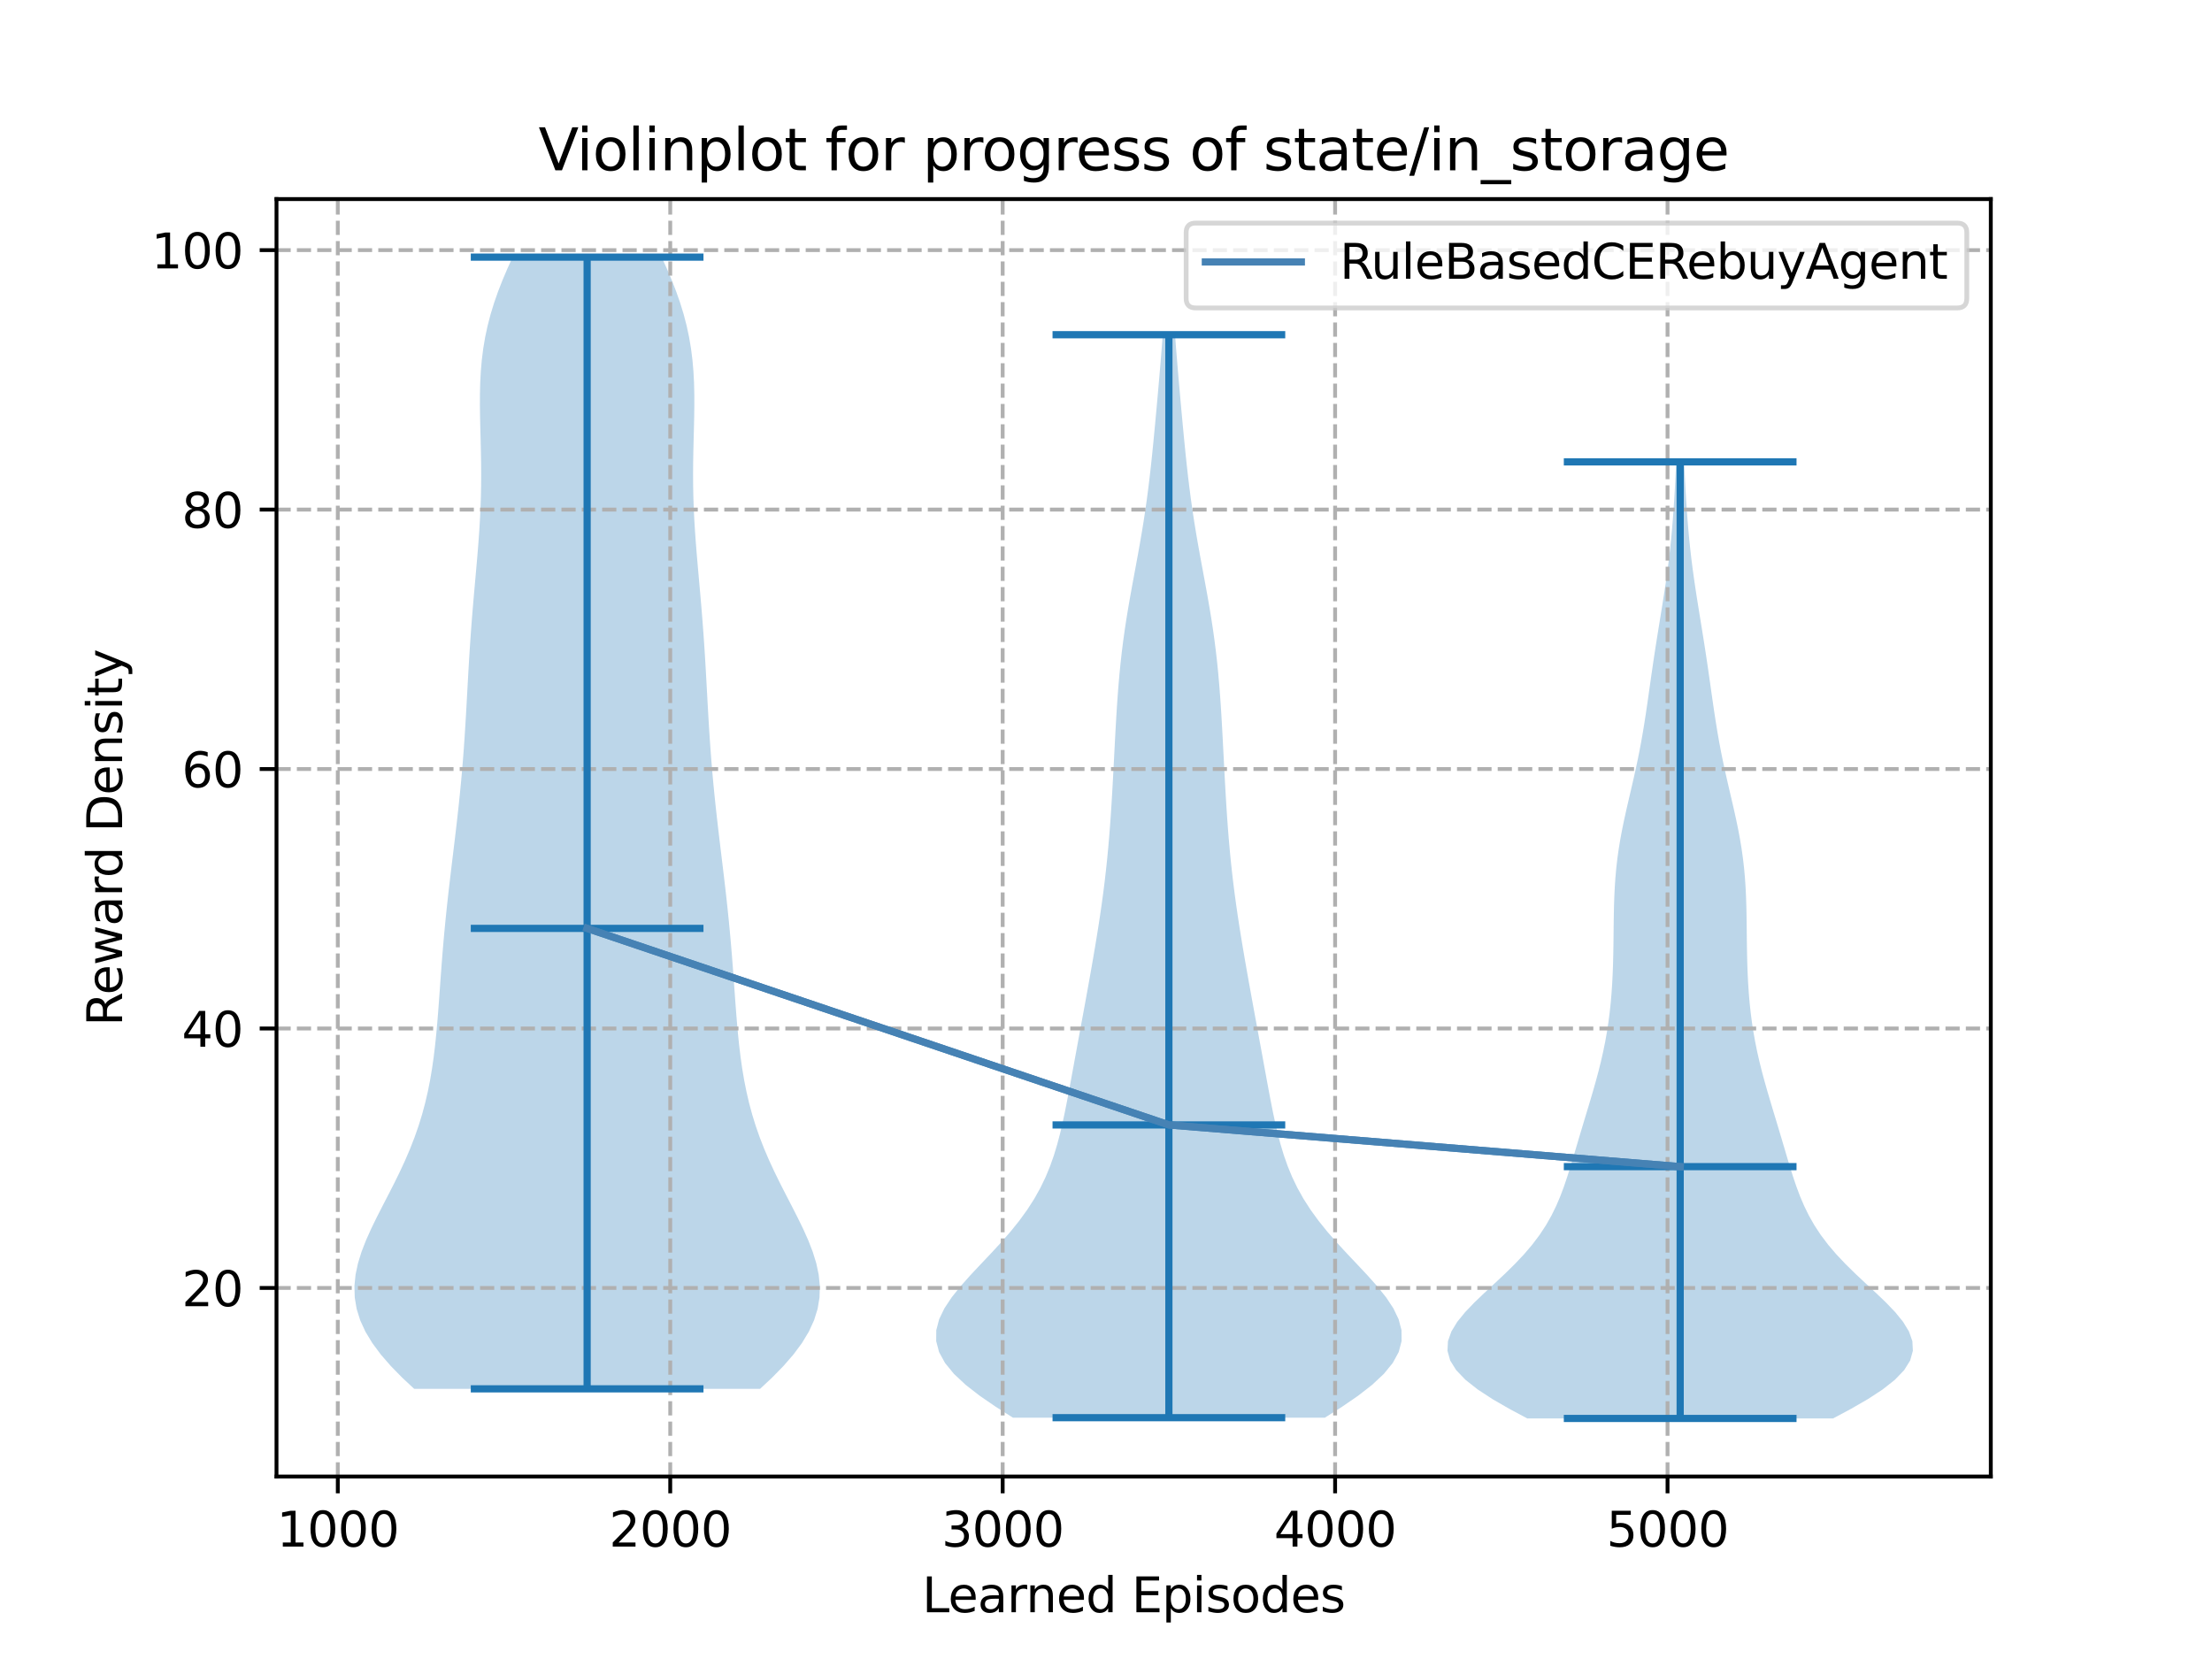<?xml version="1.0" encoding="utf-8" standalone="no"?>
<!DOCTYPE svg PUBLIC "-//W3C//DTD SVG 1.1//EN"
  "http://www.w3.org/Graphics/SVG/1.1/DTD/svg11.dtd">
<svg xmlns:xlink="http://www.w3.org/1999/xlink" width="460.8pt" height="345.6pt" viewBox="0 0 460.8 345.6" xmlns="http://www.w3.org/2000/svg" version="1.1">
 <defs>
  <style type="text/css">*{stroke-linejoin: round; stroke-linecap: butt}</style>
 </defs>
 <g id="figure_1">
  <g id="patch_1">
   <path d="M 0 345.6 
L 460.8 345.6 
L 460.8 0 
L 0 0 
z
" style="fill: #ffffff"/>
  </g>
  <g id="axes_1">
   <g id="patch_2">
    <path d="M 57.6 307.584 
L 414.72 307.584 
L 414.72 41.472 
L 57.6 41.472 
z
" style="fill: #ffffff"/>
   </g>
   <g id="PolyCollection_1">
    <path d="M 158.332 289.326 
L 86.286 289.326 
L 83.742 286.945 
L 81.411 284.564 
L 79.341 282.182 
L 77.571 279.801 
L 76.13 277.42 
L 75.035 275.038 
L 74.293 272.657 
L 73.897 270.275 
L 73.833 267.894 
L 74.072 265.513 
L 74.582 263.131 
L 75.321 260.75 
L 76.247 258.368 
L 77.313 255.987 
L 78.474 253.606 
L 79.69 251.224 
L 80.921 248.843 
L 82.135 246.461 
L 83.303 244.08 
L 84.405 241.699 
L 85.426 239.317 
L 86.355 236.936 
L 87.188 234.554 
L 87.924 232.173 
L 88.566 229.792 
L 89.12 227.41 
L 89.593 225.029 
L 89.995 222.647 
L 90.336 220.266 
L 90.624 217.885 
L 90.872 215.503 
L 91.087 213.122 
L 91.28 210.74 
L 91.458 208.359 
L 91.63 205.978 
L 91.801 203.596 
L 91.978 201.215 
L 92.164 198.833 
L 92.362 196.452 
L 92.576 194.071 
L 92.806 191.689 
L 93.05 189.308 
L 93.309 186.926 
L 93.581 184.545 
L 93.861 182.164 
L 94.148 179.782 
L 94.437 177.401 
L 94.724 175.019 
L 95.007 172.638 
L 95.281 170.257 
L 95.543 167.875 
L 95.791 165.494 
L 96.024 163.112 
L 96.239 160.731 
L 96.437 158.35 
L 96.618 155.968 
L 96.783 153.587 
L 96.936 151.205 
L 97.077 148.824 
L 97.212 146.443 
L 97.342 144.061 
L 97.473 141.68 
L 97.608 139.298 
L 97.75 136.917 
L 97.902 134.536 
L 98.066 132.154 
L 98.242 129.773 
L 98.432 127.391 
L 98.632 125.01 
L 98.841 122.629 
L 99.054 120.247 
L 99.265 117.866 
L 99.47 115.484 
L 99.661 113.103 
L 99.832 110.722 
L 99.978 108.34 
L 100.094 105.959 
L 100.177 103.577 
L 100.225 101.196 
L 100.239 98.815 
L 100.222 96.433 
L 100.181 94.052 
L 100.124 91.67 
L 100.062 89.289 
L 100.007 86.908 
L 99.975 84.526 
L 99.979 82.145 
L 100.036 79.763 
L 100.161 77.382 
L 100.367 75.001 
L 100.666 72.619 
L 101.068 70.238 
L 101.578 67.856 
L 102.198 65.475 
L 102.928 63.094 
L 103.763 60.712 
L 104.693 58.331 
L 105.707 55.949 
L 106.789 53.568 
L 137.829 53.568 
L 137.829 53.568 
L 138.912 55.949 
L 139.926 58.331 
L 140.856 60.712 
L 141.69 63.094 
L 142.42 65.475 
L 143.041 67.856 
L 143.551 70.238 
L 143.952 72.619 
L 144.251 75.001 
L 144.458 77.382 
L 144.582 79.763 
L 144.639 82.145 
L 144.644 84.526 
L 144.611 86.908 
L 144.556 89.289 
L 144.494 91.67 
L 144.437 94.052 
L 144.396 96.433 
L 144.38 98.815 
L 144.394 101.196 
L 144.442 103.577 
L 144.524 105.959 
L 144.64 108.34 
L 144.786 110.722 
L 144.958 113.103 
L 145.149 115.484 
L 145.354 117.866 
L 145.565 120.247 
L 145.778 122.629 
L 145.986 125.01 
L 146.187 127.391 
L 146.376 129.773 
L 146.553 132.154 
L 146.717 134.536 
L 146.869 136.917 
L 147.011 139.298 
L 147.145 141.68 
L 147.276 144.061 
L 147.407 146.443 
L 147.541 148.824 
L 147.683 151.205 
L 147.835 153.587 
L 148.001 155.968 
L 148.182 158.35 
L 148.38 160.731 
L 148.595 163.112 
L 148.827 165.494 
L 149.075 167.875 
L 149.338 170.257 
L 149.612 172.638 
L 149.894 175.019 
L 150.182 177.401 
L 150.471 179.782 
L 150.757 182.164 
L 151.038 184.545 
L 151.309 186.926 
L 151.568 189.308 
L 151.813 191.689 
L 152.042 194.071 
L 152.256 196.452 
L 152.455 198.833 
L 152.641 201.215 
L 152.818 203.596 
L 152.989 205.978 
L 153.16 208.359 
L 153.339 210.74 
L 153.531 213.122 
L 153.747 215.503 
L 153.994 217.885 
L 154.283 220.266 
L 154.623 222.647 
L 155.025 225.029 
L 155.499 227.41 
L 156.053 229.792 
L 156.695 232.173 
L 157.431 234.554 
L 158.264 236.936 
L 159.193 239.317 
L 160.213 241.699 
L 161.315 244.08 
L 162.484 246.461 
L 163.698 248.843 
L 164.929 251.224 
L 166.144 253.606 
L 167.306 255.987 
L 168.372 258.368 
L 169.297 260.75 
L 170.037 263.131 
L 170.546 265.513 
L 170.786 267.894 
L 170.721 270.275 
L 170.326 272.657 
L 169.584 275.038 
L 168.489 277.42 
L 167.047 279.801 
L 165.277 282.182 
L 163.207 284.564 
L 160.877 286.945 
L 158.332 289.326 
z
" clip-path="url(#p51fcc2e8de)" style="fill: #1f77b4; fill-opacity: 0.3"/>
   </g>
   <g id="PolyCollection_2">
    <path d="M 275.995 295.326 
L 211.007 295.326 
L 207.418 293.047 
L 204.097 290.768 
L 201.165 288.49 
L 198.728 286.211 
L 196.864 283.932 
L 195.624 281.653 
L 195.024 279.375 
L 195.046 277.096 
L 195.643 274.817 
L 196.743 272.538 
L 198.254 270.259 
L 200.075 267.981 
L 202.104 265.702 
L 204.242 263.423 
L 206.4 261.144 
L 208.502 258.866 
L 210.492 256.587 
L 212.327 254.308 
L 213.982 252.029 
L 215.447 249.751 
L 216.723 247.472 
L 217.821 245.193 
L 218.76 242.914 
L 219.561 240.636 
L 220.248 238.357 
L 220.846 236.078 
L 221.376 233.799 
L 221.858 231.521 
L 222.309 229.242 
L 222.74 226.963 
L 223.161 224.684 
L 223.579 222.405 
L 223.996 220.127 
L 224.414 217.848 
L 224.834 215.569 
L 225.254 213.29 
L 225.674 211.012 
L 226.092 208.733 
L 226.507 206.454 
L 226.917 204.175 
L 227.322 201.897 
L 227.719 199.618 
L 228.107 197.339 
L 228.484 195.06 
L 228.847 192.782 
L 229.194 190.503 
L 229.523 188.224 
L 229.832 185.945 
L 230.119 183.667 
L 230.383 181.388 
L 230.625 179.109 
L 230.845 176.83 
L 231.043 174.551 
L 231.223 172.273 
L 231.387 169.994 
L 231.536 167.715 
L 231.674 165.436 
L 231.803 163.158 
L 231.926 160.879 
L 232.045 158.6 
L 232.162 156.321 
L 232.281 154.043 
L 232.404 151.764 
L 232.535 149.485 
L 232.677 147.206 
L 232.834 144.928 
L 233.011 142.649 
L 233.211 140.37 
L 233.438 138.091 
L 233.694 135.813 
L 233.98 133.534 
L 234.298 131.255 
L 234.645 128.976 
L 235.019 126.697 
L 235.414 124.419 
L 235.826 122.14 
L 236.247 119.861 
L 236.671 117.582 
L 237.089 115.304 
L 237.496 113.025 
L 237.887 110.746 
L 238.256 108.467 
L 238.602 106.189 
L 238.924 103.91 
L 239.222 101.631 
L 239.499 99.352 
L 239.757 97.074 
L 239.999 94.795 
L 240.229 92.516 
L 240.45 90.237 
L 240.665 87.959 
L 240.875 85.68 
L 241.081 83.401 
L 241.284 81.122 
L 241.483 78.843 
L 241.677 76.565 
L 241.866 74.286 
L 242.047 72.007 
L 242.22 69.728 
L 244.782 69.728 
L 244.782 69.728 
L 244.954 72.007 
L 245.136 74.286 
L 245.324 76.565 
L 245.519 78.843 
L 245.718 81.122 
L 245.92 83.401 
L 246.126 85.68 
L 246.336 87.959 
L 246.551 90.237 
L 246.772 92.516 
L 247.003 94.795 
L 247.245 97.074 
L 247.503 99.352 
L 247.779 101.631 
L 248.077 103.91 
L 248.399 106.189 
L 248.745 108.467 
L 249.115 110.746 
L 249.505 113.025 
L 249.912 115.304 
L 250.331 117.582 
L 250.754 119.861 
L 251.176 122.14 
L 251.587 124.419 
L 251.983 126.697 
L 252.356 128.976 
L 252.704 131.255 
L 253.021 133.534 
L 253.308 135.813 
L 253.564 138.091 
L 253.79 140.37 
L 253.99 142.649 
L 254.167 144.928 
L 254.324 147.206 
L 254.467 149.485 
L 254.597 151.764 
L 254.72 154.043 
L 254.839 156.321 
L 254.957 158.6 
L 255.076 160.879 
L 255.198 163.158 
L 255.328 165.436 
L 255.466 167.715 
L 255.615 169.994 
L 255.778 172.273 
L 255.958 174.551 
L 256.157 176.83 
L 256.376 179.109 
L 256.618 181.388 
L 256.882 183.667 
L 257.169 185.945 
L 257.478 188.224 
L 257.807 190.503 
L 258.154 192.782 
L 258.518 195.06 
L 258.894 197.339 
L 259.282 199.618 
L 259.68 201.897 
L 260.084 204.175 
L 260.495 206.454 
L 260.91 208.733 
L 261.328 211.012 
L 261.747 213.29 
L 262.167 215.569 
L 262.587 217.848 
L 263.005 220.127 
L 263.422 222.405 
L 263.84 224.684 
L 264.261 226.963 
L 264.693 229.242 
L 265.143 231.521 
L 265.626 233.799 
L 266.156 236.078 
L 266.753 238.357 
L 267.441 240.636 
L 268.242 242.914 
L 269.18 245.193 
L 270.279 247.472 
L 271.555 249.751 
L 273.019 252.029 
L 274.675 254.308 
L 276.51 256.587 
L 278.499 258.866 
L 280.602 261.144 
L 282.759 263.423 
L 284.897 265.702 
L 286.926 267.981 
L 288.748 270.259 
L 290.259 272.538 
L 291.358 274.817 
L 291.955 277.096 
L 291.977 279.375 
L 291.377 281.653 
L 290.137 283.932 
L 288.274 286.211 
L 285.836 288.49 
L 282.905 290.768 
L 279.584 293.047 
L 275.995 295.326 
z
" clip-path="url(#p51fcc2e8de)" style="fill: #1f77b4; fill-opacity: 0.3"/>
   </g>
   <g id="PolyCollection_3">
    <path d="M 381.857 295.488 
L 318.164 295.488 
L 314.401 293.475 
L 310.91 291.462 
L 307.83 289.449 
L 305.279 287.436 
L 303.35 285.424 
L 302.097 283.411 
L 301.534 281.398 
L 301.638 279.385 
L 302.348 277.372 
L 303.576 275.359 
L 305.213 273.346 
L 307.141 271.333 
L 309.245 269.32 
L 311.416 267.308 
L 313.562 265.295 
L 315.608 263.282 
L 317.504 261.269 
L 319.217 259.256 
L 320.734 257.243 
L 322.057 255.23 
L 323.201 253.217 
L 324.187 251.204 
L 325.043 249.192 
L 325.798 247.179 
L 326.48 245.166 
L 327.114 243.153 
L 327.721 241.14 
L 328.318 239.127 
L 328.914 237.114 
L 329.515 235.101 
L 330.121 233.088 
L 330.73 231.076 
L 331.333 229.063 
L 331.924 227.05 
L 332.493 225.037 
L 333.031 223.024 
L 333.531 221.011 
L 333.987 218.998 
L 334.395 216.985 
L 334.754 214.972 
L 335.062 212.96 
L 335.323 210.947 
L 335.538 208.934 
L 335.711 206.921 
L 335.847 204.908 
L 335.949 202.895 
L 336.023 200.882 
L 336.074 198.869 
L 336.109 196.856 
L 336.133 194.844 
L 336.155 192.831 
L 336.183 190.818 
L 336.225 188.805 
L 336.291 186.792 
L 336.389 184.779 
L 336.526 182.766 
L 336.71 180.753 
L 336.943 178.74 
L 337.228 176.728 
L 337.562 174.715 
L 337.942 172.702 
L 338.359 170.689 
L 338.805 168.676 
L 339.269 166.663 
L 339.739 164.65 
L 340.206 162.637 
L 340.659 160.624 
L 341.092 158.612 
L 341.5 156.599 
L 341.881 154.586 
L 342.235 152.573 
L 342.565 150.56 
L 342.876 148.547 
L 343.173 146.534 
L 343.46 144.521 
L 343.745 142.509 
L 344.032 140.496 
L 344.325 138.483 
L 344.626 136.47 
L 344.936 134.457 
L 345.255 132.444 
L 345.579 130.431 
L 345.906 128.418 
L 346.232 126.405 
L 346.552 124.393 
L 346.862 122.38 
L 347.156 120.367 
L 347.431 118.354 
L 347.685 116.341 
L 347.917 114.328 
L 348.125 112.315 
L 348.311 110.302 
L 348.477 108.289 
L 348.624 106.277 
L 348.756 104.264 
L 348.875 102.251 
L 348.985 100.238 
L 349.087 98.225 
L 349.183 96.212 
L 350.839 96.212 
L 350.839 96.212 
L 350.935 98.225 
L 351.037 100.238 
L 351.146 102.251 
L 351.266 104.264 
L 351.397 106.277 
L 351.545 108.289 
L 351.71 110.302 
L 351.896 112.315 
L 352.105 114.328 
L 352.336 116.341 
L 352.59 118.354 
L 352.866 120.367 
L 353.16 122.38 
L 353.469 124.393 
L 353.789 126.405 
L 354.115 128.418 
L 354.442 130.431 
L 354.767 132.444 
L 355.085 134.457 
L 355.395 136.47 
L 355.696 138.483 
L 355.989 140.496 
L 356.276 142.509 
L 356.561 144.521 
L 356.849 146.534 
L 357.145 148.547 
L 357.456 150.56 
L 357.786 152.573 
L 358.14 154.586 
L 358.521 156.599 
L 358.929 158.612 
L 359.362 160.624 
L 359.816 162.637 
L 360.282 164.65 
L 360.753 166.663 
L 361.217 168.676 
L 361.662 170.689 
L 362.08 172.702 
L 362.459 174.715 
L 362.793 176.728 
L 363.078 178.74 
L 363.312 180.753 
L 363.495 182.766 
L 363.633 184.779 
L 363.731 186.792 
L 363.796 188.805 
L 363.838 190.818 
L 363.866 192.831 
L 363.888 194.844 
L 363.912 196.856 
L 363.947 198.869 
L 363.998 200.882 
L 364.072 202.895 
L 364.175 204.908 
L 364.31 206.921 
L 364.483 208.934 
L 364.699 210.947 
L 364.959 212.96 
L 365.268 214.972 
L 365.626 216.985 
L 366.034 218.998 
L 366.49 221.011 
L 366.99 223.024 
L 367.528 225.037 
L 368.097 227.05 
L 368.688 229.063 
L 369.292 231.076 
L 369.9 233.088 
L 370.507 235.101 
L 371.108 237.114 
L 371.704 239.127 
L 372.3 241.14 
L 372.907 243.153 
L 373.541 245.166 
L 374.223 247.179 
L 374.978 249.192 
L 375.835 251.204 
L 376.821 253.217 
L 377.964 255.23 
L 379.287 257.243 
L 380.804 259.256 
L 382.517 261.269 
L 384.413 263.282 
L 386.46 265.295 
L 388.605 267.308 
L 390.776 269.32 
L 392.88 271.333 
L 394.809 273.346 
L 396.446 275.359 
L 397.673 277.372 
L 398.383 279.385 
L 398.487 281.398 
L 397.925 283.411 
L 396.671 285.424 
L 394.742 287.436 
L 392.191 289.449 
L 389.111 291.462 
L 385.62 293.475 
L 381.857 295.488 
z
" clip-path="url(#p51fcc2e8de)" style="fill: #1f77b4; fill-opacity: 0.3"/>
   </g>
   <g id="matplotlib.axis_1">
    <g id="xtick_1">
     <g id="line2d_1">
      <path d="M 70.37 307.584 
L 70.37 41.472 
" clip-path="url(#p51fcc2e8de)" style="fill: none; stroke-dasharray: 2.96,1.28; stroke-dashoffset: 0; stroke: #b0b0b0; stroke-width: 0.8"/>
     </g>
     <g id="line2d_2">
      <defs>
       <path id="m0a0a67518f" d="M 0 0 
L 0 3.5 
" style="stroke: #000000; stroke-width: 0.8"/>
      </defs>
      <g>
       <use xlink:href="#m0a0a67518f" x="70.37" y="307.584" style="stroke: #000000; stroke-width: 0.8"/>
      </g>
     </g>
     <g id="text_1">
      <!-- 1000 -->
      <g transform="translate(57.645 322.182)scale(0.1 -0.1)">
       <defs>
        <path id="DejaVuSans-31" d="M 794 531 
L 1825 531 
L 1825 4091 
L 703 3866 
L 703 4441 
L 1819 4666 
L 2450 4666 
L 2450 531 
L 3481 531 
L 3481 0 
L 794 0 
L 794 531 
z
" transform="scale(0.016)"/>
        <path id="DejaVuSans-30" d="M 2034 4250 
Q 1547 4250 1301 3770 
Q 1056 3291 1056 2328 
Q 1056 1369 1301 889 
Q 1547 409 2034 409 
Q 2525 409 2770 889 
Q 3016 1369 3016 2328 
Q 3016 3291 2770 3770 
Q 2525 4250 2034 4250 
z
M 2034 4750 
Q 2819 4750 3233 4129 
Q 3647 3509 3647 2328 
Q 3647 1150 3233 529 
Q 2819 -91 2034 -91 
Q 1250 -91 836 529 
Q 422 1150 422 2328 
Q 422 3509 836 4129 
Q 1250 4750 2034 4750 
z
" transform="scale(0.016)"/>
       </defs>
       <use xlink:href="#DejaVuSans-31"/>
       <use xlink:href="#DejaVuSans-30" x="63.623"/>
       <use xlink:href="#DejaVuSans-30" x="127.246"/>
       <use xlink:href="#DejaVuSans-30" x="190.869"/>
      </g>
     </g>
    </g>
    <g id="xtick_2">
     <g id="line2d_3">
      <path d="M 139.622 307.584 
L 139.622 41.472 
" clip-path="url(#p51fcc2e8de)" style="fill: none; stroke-dasharray: 2.96,1.28; stroke-dashoffset: 0; stroke: #b0b0b0; stroke-width: 0.8"/>
     </g>
     <g id="line2d_4">
      <g>
       <use xlink:href="#m0a0a67518f" x="139.622" y="307.584" style="stroke: #000000; stroke-width: 0.8"/>
      </g>
     </g>
     <g id="text_2">
      <!-- 2000 -->
      <g transform="translate(126.897 322.182)scale(0.1 -0.1)">
       <defs>
        <path id="DejaVuSans-32" d="M 1228 531 
L 3431 531 
L 3431 0 
L 469 0 
L 469 531 
Q 828 903 1448 1529 
Q 2069 2156 2228 2338 
Q 2531 2678 2651 2914 
Q 2772 3150 2772 3378 
Q 2772 3750 2511 3984 
Q 2250 4219 1831 4219 
Q 1534 4219 1204 4116 
Q 875 4013 500 3803 
L 500 4441 
Q 881 4594 1212 4672 
Q 1544 4750 1819 4750 
Q 2544 4750 2975 4387 
Q 3406 4025 3406 3419 
Q 3406 3131 3298 2873 
Q 3191 2616 2906 2266 
Q 2828 2175 2409 1742 
Q 1991 1309 1228 531 
z
" transform="scale(0.016)"/>
       </defs>
       <use xlink:href="#DejaVuSans-32"/>
       <use xlink:href="#DejaVuSans-30" x="63.623"/>
       <use xlink:href="#DejaVuSans-30" x="127.246"/>
       <use xlink:href="#DejaVuSans-30" x="190.869"/>
      </g>
     </g>
    </g>
    <g id="xtick_3">
     <g id="line2d_5">
      <path d="M 208.875 307.584 
L 208.875 41.472 
" clip-path="url(#p51fcc2e8de)" style="fill: none; stroke-dasharray: 2.96,1.28; stroke-dashoffset: 0; stroke: #b0b0b0; stroke-width: 0.8"/>
     </g>
     <g id="line2d_6">
      <g>
       <use xlink:href="#m0a0a67518f" x="208.875" y="307.584" style="stroke: #000000; stroke-width: 0.8"/>
      </g>
     </g>
     <g id="text_3">
      <!-- 3000 -->
      <g transform="translate(196.15 322.182)scale(0.1 -0.1)">
       <defs>
        <path id="DejaVuSans-33" d="M 2597 2516 
Q 3050 2419 3304 2112 
Q 3559 1806 3559 1356 
Q 3559 666 3084 287 
Q 2609 -91 1734 -91 
Q 1441 -91 1130 -33 
Q 819 25 488 141 
L 488 750 
Q 750 597 1062 519 
Q 1375 441 1716 441 
Q 2309 441 2620 675 
Q 2931 909 2931 1356 
Q 2931 1769 2642 2001 
Q 2353 2234 1838 2234 
L 1294 2234 
L 1294 2753 
L 1863 2753 
Q 2328 2753 2575 2939 
Q 2822 3125 2822 3475 
Q 2822 3834 2567 4026 
Q 2313 4219 1838 4219 
Q 1578 4219 1281 4162 
Q 984 4106 628 3988 
L 628 4550 
Q 988 4650 1302 4700 
Q 1616 4750 1894 4750 
Q 2613 4750 3031 4423 
Q 3450 4097 3450 3541 
Q 3450 3153 3228 2886 
Q 3006 2619 2597 2516 
z
" transform="scale(0.016)"/>
       </defs>
       <use xlink:href="#DejaVuSans-33"/>
       <use xlink:href="#DejaVuSans-30" x="63.623"/>
       <use xlink:href="#DejaVuSans-30" x="127.246"/>
       <use xlink:href="#DejaVuSans-30" x="190.869"/>
      </g>
     </g>
    </g>
    <g id="xtick_4">
     <g id="line2d_7">
      <path d="M 278.127 307.584 
L 278.127 41.472 
" clip-path="url(#p51fcc2e8de)" style="fill: none; stroke-dasharray: 2.96,1.28; stroke-dashoffset: 0; stroke: #b0b0b0; stroke-width: 0.8"/>
     </g>
     <g id="line2d_8">
      <g>
       <use xlink:href="#m0a0a67518f" x="278.127" y="307.584" style="stroke: #000000; stroke-width: 0.8"/>
      </g>
     </g>
     <g id="text_4">
      <!-- 4000 -->
      <g transform="translate(265.402 322.182)scale(0.1 -0.1)">
       <defs>
        <path id="DejaVuSans-34" d="M 2419 4116 
L 825 1625 
L 2419 1625 
L 2419 4116 
z
M 2253 4666 
L 3047 4666 
L 3047 1625 
L 3713 1625 
L 3713 1100 
L 3047 1100 
L 3047 0 
L 2419 0 
L 2419 1100 
L 313 1100 
L 313 1709 
L 2253 4666 
z
" transform="scale(0.016)"/>
       </defs>
       <use xlink:href="#DejaVuSans-34"/>
       <use xlink:href="#DejaVuSans-30" x="63.623"/>
       <use xlink:href="#DejaVuSans-30" x="127.246"/>
       <use xlink:href="#DejaVuSans-30" x="190.869"/>
      </g>
     </g>
    </g>
    <g id="xtick_5">
     <g id="line2d_9">
      <path d="M 347.379 307.584 
L 347.379 41.472 
" clip-path="url(#p51fcc2e8de)" style="fill: none; stroke-dasharray: 2.96,1.28; stroke-dashoffset: 0; stroke: #b0b0b0; stroke-width: 0.8"/>
     </g>
     <g id="line2d_10">
      <g>
       <use xlink:href="#m0a0a67518f" x="347.379" y="307.584" style="stroke: #000000; stroke-width: 0.8"/>
      </g>
     </g>
     <g id="text_5">
      <!-- 5000 -->
      <g transform="translate(334.654 322.182)scale(0.1 -0.1)">
       <defs>
        <path id="DejaVuSans-35" d="M 691 4666 
L 3169 4666 
L 3169 4134 
L 1269 4134 
L 1269 2991 
Q 1406 3038 1543 3061 
Q 1681 3084 1819 3084 
Q 2600 3084 3056 2656 
Q 3513 2228 3513 1497 
Q 3513 744 3044 326 
Q 2575 -91 1722 -91 
Q 1428 -91 1123 -41 
Q 819 9 494 109 
L 494 744 
Q 775 591 1075 516 
Q 1375 441 1709 441 
Q 2250 441 2565 725 
Q 2881 1009 2881 1497 
Q 2881 1984 2565 2268 
Q 2250 2553 1709 2553 
Q 1456 2553 1204 2497 
Q 953 2441 691 2322 
L 691 4666 
z
" transform="scale(0.016)"/>
       </defs>
       <use xlink:href="#DejaVuSans-35"/>
       <use xlink:href="#DejaVuSans-30" x="63.623"/>
       <use xlink:href="#DejaVuSans-30" x="127.246"/>
       <use xlink:href="#DejaVuSans-30" x="190.869"/>
      </g>
     </g>
    </g>
    <g id="text_6">
     <!-- Learned Episodes -->
     <g transform="translate(192.102 335.861)scale(0.1 -0.1)">
      <defs>
       <path id="DejaVuSans-4c" d="M 628 4666 
L 1259 4666 
L 1259 531 
L 3531 531 
L 3531 0 
L 628 0 
L 628 4666 
z
" transform="scale(0.016)"/>
       <path id="DejaVuSans-65" d="M 3597 1894 
L 3597 1613 
L 953 1613 
Q 991 1019 1311 708 
Q 1631 397 2203 397 
Q 2534 397 2845 478 
Q 3156 559 3463 722 
L 3463 178 
Q 3153 47 2828 -22 
Q 2503 -91 2169 -91 
Q 1331 -91 842 396 
Q 353 884 353 1716 
Q 353 2575 817 3079 
Q 1281 3584 2069 3584 
Q 2775 3584 3186 3129 
Q 3597 2675 3597 1894 
z
M 3022 2063 
Q 3016 2534 2758 2815 
Q 2500 3097 2075 3097 
Q 1594 3097 1305 2825 
Q 1016 2553 972 2059 
L 3022 2063 
z
" transform="scale(0.016)"/>
       <path id="DejaVuSans-61" d="M 2194 1759 
Q 1497 1759 1228 1600 
Q 959 1441 959 1056 
Q 959 750 1161 570 
Q 1363 391 1709 391 
Q 2188 391 2477 730 
Q 2766 1069 2766 1631 
L 2766 1759 
L 2194 1759 
z
M 3341 1997 
L 3341 0 
L 2766 0 
L 2766 531 
Q 2569 213 2275 61 
Q 1981 -91 1556 -91 
Q 1019 -91 701 211 
Q 384 513 384 1019 
Q 384 1609 779 1909 
Q 1175 2209 1959 2209 
L 2766 2209 
L 2766 2266 
Q 2766 2663 2505 2880 
Q 2244 3097 1772 3097 
Q 1472 3097 1187 3025 
Q 903 2953 641 2809 
L 641 3341 
Q 956 3463 1253 3523 
Q 1550 3584 1831 3584 
Q 2591 3584 2966 3190 
Q 3341 2797 3341 1997 
z
" transform="scale(0.016)"/>
       <path id="DejaVuSans-72" d="M 2631 2963 
Q 2534 3019 2420 3045 
Q 2306 3072 2169 3072 
Q 1681 3072 1420 2755 
Q 1159 2438 1159 1844 
L 1159 0 
L 581 0 
L 581 3500 
L 1159 3500 
L 1159 2956 
Q 1341 3275 1631 3429 
Q 1922 3584 2338 3584 
Q 2397 3584 2469 3576 
Q 2541 3569 2628 3553 
L 2631 2963 
z
" transform="scale(0.016)"/>
       <path id="DejaVuSans-6e" d="M 3513 2113 
L 3513 0 
L 2938 0 
L 2938 2094 
Q 2938 2591 2744 2837 
Q 2550 3084 2163 3084 
Q 1697 3084 1428 2787 
Q 1159 2491 1159 1978 
L 1159 0 
L 581 0 
L 581 3500 
L 1159 3500 
L 1159 2956 
Q 1366 3272 1645 3428 
Q 1925 3584 2291 3584 
Q 2894 3584 3203 3211 
Q 3513 2838 3513 2113 
z
" transform="scale(0.016)"/>
       <path id="DejaVuSans-64" d="M 2906 2969 
L 2906 4863 
L 3481 4863 
L 3481 0 
L 2906 0 
L 2906 525 
Q 2725 213 2448 61 
Q 2172 -91 1784 -91 
Q 1150 -91 751 415 
Q 353 922 353 1747 
Q 353 2572 751 3078 
Q 1150 3584 1784 3584 
Q 2172 3584 2448 3432 
Q 2725 3281 2906 2969 
z
M 947 1747 
Q 947 1113 1208 752 
Q 1469 391 1925 391 
Q 2381 391 2643 752 
Q 2906 1113 2906 1747 
Q 2906 2381 2643 2742 
Q 2381 3103 1925 3103 
Q 1469 3103 1208 2742 
Q 947 2381 947 1747 
z
" transform="scale(0.016)"/>
       <path id="DejaVuSans-20" transform="scale(0.016)"/>
       <path id="DejaVuSans-45" d="M 628 4666 
L 3578 4666 
L 3578 4134 
L 1259 4134 
L 1259 2753 
L 3481 2753 
L 3481 2222 
L 1259 2222 
L 1259 531 
L 3634 531 
L 3634 0 
L 628 0 
L 628 4666 
z
" transform="scale(0.016)"/>
       <path id="DejaVuSans-70" d="M 1159 525 
L 1159 -1331 
L 581 -1331 
L 581 3500 
L 1159 3500 
L 1159 2969 
Q 1341 3281 1617 3432 
Q 1894 3584 2278 3584 
Q 2916 3584 3314 3078 
Q 3713 2572 3713 1747 
Q 3713 922 3314 415 
Q 2916 -91 2278 -91 
Q 1894 -91 1617 61 
Q 1341 213 1159 525 
z
M 3116 1747 
Q 3116 2381 2855 2742 
Q 2594 3103 2138 3103 
Q 1681 3103 1420 2742 
Q 1159 2381 1159 1747 
Q 1159 1113 1420 752 
Q 1681 391 2138 391 
Q 2594 391 2855 752 
Q 3116 1113 3116 1747 
z
" transform="scale(0.016)"/>
       <path id="DejaVuSans-69" d="M 603 3500 
L 1178 3500 
L 1178 0 
L 603 0 
L 603 3500 
z
M 603 4863 
L 1178 4863 
L 1178 4134 
L 603 4134 
L 603 4863 
z
" transform="scale(0.016)"/>
       <path id="DejaVuSans-73" d="M 2834 3397 
L 2834 2853 
Q 2591 2978 2328 3040 
Q 2066 3103 1784 3103 
Q 1356 3103 1142 2972 
Q 928 2841 928 2578 
Q 928 2378 1081 2264 
Q 1234 2150 1697 2047 
L 1894 2003 
Q 2506 1872 2764 1633 
Q 3022 1394 3022 966 
Q 3022 478 2636 193 
Q 2250 -91 1575 -91 
Q 1294 -91 989 -36 
Q 684 19 347 128 
L 347 722 
Q 666 556 975 473 
Q 1284 391 1588 391 
Q 1994 391 2212 530 
Q 2431 669 2431 922 
Q 2431 1156 2273 1281 
Q 2116 1406 1581 1522 
L 1381 1569 
Q 847 1681 609 1914 
Q 372 2147 372 2553 
Q 372 3047 722 3315 
Q 1072 3584 1716 3584 
Q 2034 3584 2315 3537 
Q 2597 3491 2834 3397 
z
" transform="scale(0.016)"/>
       <path id="DejaVuSans-6f" d="M 1959 3097 
Q 1497 3097 1228 2736 
Q 959 2375 959 1747 
Q 959 1119 1226 758 
Q 1494 397 1959 397 
Q 2419 397 2687 759 
Q 2956 1122 2956 1747 
Q 2956 2369 2687 2733 
Q 2419 3097 1959 3097 
z
M 1959 3584 
Q 2709 3584 3137 3096 
Q 3566 2609 3566 1747 
Q 3566 888 3137 398 
Q 2709 -91 1959 -91 
Q 1206 -91 779 398 
Q 353 888 353 1747 
Q 353 2609 779 3096 
Q 1206 3584 1959 3584 
z
" transform="scale(0.016)"/>
      </defs>
      <use xlink:href="#DejaVuSans-4c"/>
      <use xlink:href="#DejaVuSans-65" x="53.963"/>
      <use xlink:href="#DejaVuSans-61" x="115.486"/>
      <use xlink:href="#DejaVuSans-72" x="176.766"/>
      <use xlink:href="#DejaVuSans-6e" x="216.129"/>
      <use xlink:href="#DejaVuSans-65" x="279.508"/>
      <use xlink:href="#DejaVuSans-64" x="341.031"/>
      <use xlink:href="#DejaVuSans-20" x="404.508"/>
      <use xlink:href="#DejaVuSans-45" x="436.295"/>
      <use xlink:href="#DejaVuSans-70" x="499.479"/>
      <use xlink:href="#DejaVuSans-69" x="562.955"/>
      <use xlink:href="#DejaVuSans-73" x="590.738"/>
      <use xlink:href="#DejaVuSans-6f" x="642.838"/>
      <use xlink:href="#DejaVuSans-64" x="704.02"/>
      <use xlink:href="#DejaVuSans-65" x="767.496"/>
      <use xlink:href="#DejaVuSans-73" x="829.02"/>
     </g>
    </g>
   </g>
   <g id="matplotlib.axis_2">
    <g id="ytick_1">
     <g id="line2d_11">
      <path d="M 57.6 268.302 
L 414.72 268.302 
" clip-path="url(#p51fcc2e8de)" style="fill: none; stroke-dasharray: 2.96,1.28; stroke-dashoffset: 0; stroke: #b0b0b0; stroke-width: 0.8"/>
     </g>
     <g id="line2d_12">
      <defs>
       <path id="mca02b0b92b" d="M 0 0 
L -3.5 0 
" style="stroke: #000000; stroke-width: 0.8"/>
      </defs>
      <g>
       <use xlink:href="#mca02b0b92b" x="57.6" y="268.302" style="stroke: #000000; stroke-width: 0.8"/>
      </g>
     </g>
     <g id="text_7">
      <!-- 20 -->
      <g transform="translate(37.875 272.101)scale(0.1 -0.1)">
       <use xlink:href="#DejaVuSans-32"/>
       <use xlink:href="#DejaVuSans-30" x="63.623"/>
      </g>
     </g>
    </g>
    <g id="ytick_2">
     <g id="line2d_13">
      <path d="M 57.6 214.253 
L 414.72 214.253 
" clip-path="url(#p51fcc2e8de)" style="fill: none; stroke-dasharray: 2.96,1.28; stroke-dashoffset: 0; stroke: #b0b0b0; stroke-width: 0.8"/>
     </g>
     <g id="line2d_14">
      <g>
       <use xlink:href="#mca02b0b92b" x="57.6" y="214.253" style="stroke: #000000; stroke-width: 0.8"/>
      </g>
     </g>
     <g id="text_8">
      <!-- 40 -->
      <g transform="translate(37.875 218.053)scale(0.1 -0.1)">
       <use xlink:href="#DejaVuSans-34"/>
       <use xlink:href="#DejaVuSans-30" x="63.623"/>
      </g>
     </g>
    </g>
    <g id="ytick_3">
     <g id="line2d_15">
      <path d="M 57.6 160.205 
L 414.72 160.205 
" clip-path="url(#p51fcc2e8de)" style="fill: none; stroke-dasharray: 2.96,1.28; stroke-dashoffset: 0; stroke: #b0b0b0; stroke-width: 0.8"/>
     </g>
     <g id="line2d_16">
      <g>
       <use xlink:href="#mca02b0b92b" x="57.6" y="160.205" style="stroke: #000000; stroke-width: 0.8"/>
      </g>
     </g>
     <g id="text_9">
      <!-- 60 -->
      <g transform="translate(37.875 164.004)scale(0.1 -0.1)">
       <defs>
        <path id="DejaVuSans-36" d="M 2113 2584 
Q 1688 2584 1439 2293 
Q 1191 2003 1191 1497 
Q 1191 994 1439 701 
Q 1688 409 2113 409 
Q 2538 409 2786 701 
Q 3034 994 3034 1497 
Q 3034 2003 2786 2293 
Q 2538 2584 2113 2584 
z
M 3366 4563 
L 3366 3988 
Q 3128 4100 2886 4159 
Q 2644 4219 2406 4219 
Q 1781 4219 1451 3797 
Q 1122 3375 1075 2522 
Q 1259 2794 1537 2939 
Q 1816 3084 2150 3084 
Q 2853 3084 3261 2657 
Q 3669 2231 3669 1497 
Q 3669 778 3244 343 
Q 2819 -91 2113 -91 
Q 1303 -91 875 529 
Q 447 1150 447 2328 
Q 447 3434 972 4092 
Q 1497 4750 2381 4750 
Q 2619 4750 2861 4703 
Q 3103 4656 3366 4563 
z
" transform="scale(0.016)"/>
       </defs>
       <use xlink:href="#DejaVuSans-36"/>
       <use xlink:href="#DejaVuSans-30" x="63.623"/>
      </g>
     </g>
    </g>
    <g id="ytick_4">
     <g id="line2d_17">
      <path d="M 57.6 106.157 
L 414.72 106.157 
" clip-path="url(#p51fcc2e8de)" style="fill: none; stroke-dasharray: 2.96,1.28; stroke-dashoffset: 0; stroke: #b0b0b0; stroke-width: 0.8"/>
     </g>
     <g id="line2d_18">
      <g>
       <use xlink:href="#mca02b0b92b" x="57.6" y="106.157" style="stroke: #000000; stroke-width: 0.8"/>
      </g>
     </g>
     <g id="text_10">
      <!-- 80 -->
      <g transform="translate(37.875 109.956)scale(0.1 -0.1)">
       <defs>
        <path id="DejaVuSans-38" d="M 2034 2216 
Q 1584 2216 1326 1975 
Q 1069 1734 1069 1313 
Q 1069 891 1326 650 
Q 1584 409 2034 409 
Q 2484 409 2743 651 
Q 3003 894 3003 1313 
Q 3003 1734 2745 1975 
Q 2488 2216 2034 2216 
z
M 1403 2484 
Q 997 2584 770 2862 
Q 544 3141 544 3541 
Q 544 4100 942 4425 
Q 1341 4750 2034 4750 
Q 2731 4750 3128 4425 
Q 3525 4100 3525 3541 
Q 3525 3141 3298 2862 
Q 3072 2584 2669 2484 
Q 3125 2378 3379 2068 
Q 3634 1759 3634 1313 
Q 3634 634 3220 271 
Q 2806 -91 2034 -91 
Q 1263 -91 848 271 
Q 434 634 434 1313 
Q 434 1759 690 2068 
Q 947 2378 1403 2484 
z
M 1172 3481 
Q 1172 3119 1398 2916 
Q 1625 2713 2034 2713 
Q 2441 2713 2670 2916 
Q 2900 3119 2900 3481 
Q 2900 3844 2670 4047 
Q 2441 4250 2034 4250 
Q 1625 4250 1398 4047 
Q 1172 3844 1172 3481 
z
" transform="scale(0.016)"/>
       </defs>
       <use xlink:href="#DejaVuSans-38"/>
       <use xlink:href="#DejaVuSans-30" x="63.623"/>
      </g>
     </g>
    </g>
    <g id="ytick_5">
     <g id="line2d_19">
      <path d="M 57.6 52.109 
L 414.72 52.109 
" clip-path="url(#p51fcc2e8de)" style="fill: none; stroke-dasharray: 2.96,1.28; stroke-dashoffset: 0; stroke: #b0b0b0; stroke-width: 0.8"/>
     </g>
     <g id="line2d_20">
      <g>
       <use xlink:href="#mca02b0b92b" x="57.6" y="52.109" style="stroke: #000000; stroke-width: 0.8"/>
      </g>
     </g>
     <g id="text_11">
      <!-- 100 -->
      <g transform="translate(31.512 55.908)scale(0.1 -0.1)">
       <use xlink:href="#DejaVuSans-31"/>
       <use xlink:href="#DejaVuSans-30" x="63.623"/>
       <use xlink:href="#DejaVuSans-30" x="127.246"/>
      </g>
     </g>
    </g>
    <g id="text_12">
     <!-- Reward Density -->
     <g transform="translate(25.433 213.747)rotate(-90)scale(0.1 -0.1)">
      <defs>
       <path id="DejaVuSans-52" d="M 2841 2188 
Q 3044 2119 3236 1894 
Q 3428 1669 3622 1275 
L 4263 0 
L 3584 0 
L 2988 1197 
Q 2756 1666 2539 1819 
Q 2322 1972 1947 1972 
L 1259 1972 
L 1259 0 
L 628 0 
L 628 4666 
L 2053 4666 
Q 2853 4666 3247 4331 
Q 3641 3997 3641 3322 
Q 3641 2881 3436 2590 
Q 3231 2300 2841 2188 
z
M 1259 4147 
L 1259 2491 
L 2053 2491 
Q 2509 2491 2742 2702 
Q 2975 2913 2975 3322 
Q 2975 3731 2742 3939 
Q 2509 4147 2053 4147 
L 1259 4147 
z
" transform="scale(0.016)"/>
       <path id="DejaVuSans-77" d="M 269 3500 
L 844 3500 
L 1563 769 
L 2278 3500 
L 2956 3500 
L 3675 769 
L 4391 3500 
L 4966 3500 
L 4050 0 
L 3372 0 
L 2619 2869 
L 1863 0 
L 1184 0 
L 269 3500 
z
" transform="scale(0.016)"/>
       <path id="DejaVuSans-44" d="M 1259 4147 
L 1259 519 
L 2022 519 
Q 2988 519 3436 956 
Q 3884 1394 3884 2338 
Q 3884 3275 3436 3711 
Q 2988 4147 2022 4147 
L 1259 4147 
z
M 628 4666 
L 1925 4666 
Q 3281 4666 3915 4102 
Q 4550 3538 4550 2338 
Q 4550 1131 3912 565 
Q 3275 0 1925 0 
L 628 0 
L 628 4666 
z
" transform="scale(0.016)"/>
       <path id="DejaVuSans-74" d="M 1172 4494 
L 1172 3500 
L 2356 3500 
L 2356 3053 
L 1172 3053 
L 1172 1153 
Q 1172 725 1289 603 
Q 1406 481 1766 481 
L 2356 481 
L 2356 0 
L 1766 0 
Q 1100 0 847 248 
Q 594 497 594 1153 
L 594 3053 
L 172 3053 
L 172 3500 
L 594 3500 
L 594 4494 
L 1172 4494 
z
" transform="scale(0.016)"/>
       <path id="DejaVuSans-79" d="M 2059 -325 
Q 1816 -950 1584 -1140 
Q 1353 -1331 966 -1331 
L 506 -1331 
L 506 -850 
L 844 -850 
Q 1081 -850 1212 -737 
Q 1344 -625 1503 -206 
L 1606 56 
L 191 3500 
L 800 3500 
L 1894 763 
L 2988 3500 
L 3597 3500 
L 2059 -325 
z
" transform="scale(0.016)"/>
      </defs>
      <use xlink:href="#DejaVuSans-52"/>
      <use xlink:href="#DejaVuSans-65" x="64.982"/>
      <use xlink:href="#DejaVuSans-77" x="126.506"/>
      <use xlink:href="#DejaVuSans-61" x="208.293"/>
      <use xlink:href="#DejaVuSans-72" x="269.572"/>
      <use xlink:href="#DejaVuSans-64" x="308.936"/>
      <use xlink:href="#DejaVuSans-20" x="372.412"/>
      <use xlink:href="#DejaVuSans-44" x="404.199"/>
      <use xlink:href="#DejaVuSans-65" x="481.201"/>
      <use xlink:href="#DejaVuSans-6e" x="542.725"/>
      <use xlink:href="#DejaVuSans-73" x="606.104"/>
      <use xlink:href="#DejaVuSans-69" x="658.203"/>
      <use xlink:href="#DejaVuSans-74" x="685.986"/>
      <use xlink:href="#DejaVuSans-79" x="725.195"/>
     </g>
    </g>
   </g>
   <g id="LineCollection_1">
    <path d="M 98.071 193.399 
L 146.548 193.399 
" clip-path="url(#p51fcc2e8de)" style="fill: none; stroke: #1f77b4; stroke-width: 1.5"/>
    <path d="M 219.262 234.343 
L 267.739 234.343 
" clip-path="url(#p51fcc2e8de)" style="fill: none; stroke: #1f77b4; stroke-width: 1.5"/>
    <path d="M 325.772 243.035 
L 374.249 243.035 
" clip-path="url(#p51fcc2e8de)" style="fill: none; stroke: #1f77b4; stroke-width: 1.5"/>
   </g>
   <g id="LineCollection_2">
    <path d="M 98.071 53.568 
L 146.548 53.568 
" clip-path="url(#p51fcc2e8de)" style="fill: none; stroke: #1f77b4; stroke-width: 1.5"/>
    <path d="M 219.262 69.728 
L 267.739 69.728 
" clip-path="url(#p51fcc2e8de)" style="fill: none; stroke: #1f77b4; stroke-width: 1.5"/>
    <path d="M 325.772 96.212 
L 374.249 96.212 
" clip-path="url(#p51fcc2e8de)" style="fill: none; stroke: #1f77b4; stroke-width: 1.5"/>
   </g>
   <g id="LineCollection_3">
    <path d="M 98.071 289.326 
L 146.548 289.326 
" clip-path="url(#p51fcc2e8de)" style="fill: none; stroke: #1f77b4; stroke-width: 1.5"/>
    <path d="M 219.262 295.326 
L 267.739 295.326 
" clip-path="url(#p51fcc2e8de)" style="fill: none; stroke: #1f77b4; stroke-width: 1.5"/>
    <path d="M 325.772 295.488 
L 374.249 295.488 
" clip-path="url(#p51fcc2e8de)" style="fill: none; stroke: #1f77b4; stroke-width: 1.5"/>
   </g>
   <g id="LineCollection_4">
    <path d="M 122.309 289.326 
L 122.309 53.568 
" clip-path="url(#p51fcc2e8de)" style="fill: none; stroke: #1f77b4; stroke-width: 1.5"/>
    <path d="M 243.501 295.326 
L 243.501 69.728 
" clip-path="url(#p51fcc2e8de)" style="fill: none; stroke: #1f77b4; stroke-width: 1.5"/>
    <path d="M 350.011 295.488 
L 350.011 96.212 
" clip-path="url(#p51fcc2e8de)" style="fill: none; stroke: #1f77b4; stroke-width: 1.5"/>
   </g>
   <g id="line2d_21">
    <path d="M 122.309 193.399 
L 243.501 234.343 
L 350.011 243.035 
" clip-path="url(#p51fcc2e8de)" style="fill: none; stroke: #4682b4; stroke-width: 1.5; stroke-linecap: square"/>
   </g>
   <g id="line2d_22">
    <path d="M 122.309 193.399 
L 243.501 234.343 
L 350.011 243.035 
" clip-path="url(#p51fcc2e8de)" style="fill: none; stroke: #4682b4; stroke-width: 1.5; stroke-linecap: square"/>
   </g>
   <g id="patch_3">
    <path d="M 57.6 307.584 
L 57.6 41.472 
" style="fill: none; stroke: #000000; stroke-width: 0.8; stroke-linejoin: miter; stroke-linecap: square"/>
   </g>
   <g id="patch_4">
    <path d="M 414.72 307.584 
L 414.72 41.472 
" style="fill: none; stroke: #000000; stroke-width: 0.8; stroke-linejoin: miter; stroke-linecap: square"/>
   </g>
   <g id="patch_5">
    <path d="M 57.6 307.584 
L 414.72 307.584 
" style="fill: none; stroke: #000000; stroke-width: 0.8; stroke-linejoin: miter; stroke-linecap: square"/>
   </g>
   <g id="patch_6">
    <path d="M 57.6 41.472 
L 414.72 41.472 
" style="fill: none; stroke: #000000; stroke-width: 0.8; stroke-linejoin: miter; stroke-linecap: square"/>
   </g>
   <g id="text_13">
    <!-- Violinplot for progress of state/in_storage -->
    <g transform="translate(112.177 35.472)scale(0.12 -0.12)">
     <defs>
      <path id="DejaVuSans-56" d="M 1831 0 
L 50 4666 
L 709 4666 
L 2188 738 
L 3669 4666 
L 4325 4666 
L 2547 0 
L 1831 0 
z
" transform="scale(0.016)"/>
      <path id="DejaVuSans-6c" d="M 603 4863 
L 1178 4863 
L 1178 0 
L 603 0 
L 603 4863 
z
" transform="scale(0.016)"/>
      <path id="DejaVuSans-66" d="M 2375 4863 
L 2375 4384 
L 1825 4384 
Q 1516 4384 1395 4259 
Q 1275 4134 1275 3809 
L 1275 3500 
L 2222 3500 
L 2222 3053 
L 1275 3053 
L 1275 0 
L 697 0 
L 697 3053 
L 147 3053 
L 147 3500 
L 697 3500 
L 697 3744 
Q 697 4328 969 4595 
Q 1241 4863 1831 4863 
L 2375 4863 
z
" transform="scale(0.016)"/>
      <path id="DejaVuSans-67" d="M 2906 1791 
Q 2906 2416 2648 2759 
Q 2391 3103 1925 3103 
Q 1463 3103 1205 2759 
Q 947 2416 947 1791 
Q 947 1169 1205 825 
Q 1463 481 1925 481 
Q 2391 481 2648 825 
Q 2906 1169 2906 1791 
z
M 3481 434 
Q 3481 -459 3084 -895 
Q 2688 -1331 1869 -1331 
Q 1566 -1331 1297 -1286 
Q 1028 -1241 775 -1147 
L 775 -588 
Q 1028 -725 1275 -790 
Q 1522 -856 1778 -856 
Q 2344 -856 2625 -561 
Q 2906 -266 2906 331 
L 2906 616 
Q 2728 306 2450 153 
Q 2172 0 1784 0 
Q 1141 0 747 490 
Q 353 981 353 1791 
Q 353 2603 747 3093 
Q 1141 3584 1784 3584 
Q 2172 3584 2450 3431 
Q 2728 3278 2906 2969 
L 2906 3500 
L 3481 3500 
L 3481 434 
z
" transform="scale(0.016)"/>
      <path id="DejaVuSans-2f" d="M 1625 4666 
L 2156 4666 
L 531 -594 
L 0 -594 
L 1625 4666 
z
" transform="scale(0.016)"/>
      <path id="DejaVuSans-5f" d="M 3263 -1063 
L 3263 -1509 
L -63 -1509 
L -63 -1063 
L 3263 -1063 
z
" transform="scale(0.016)"/>
     </defs>
     <use xlink:href="#DejaVuSans-56"/>
     <use xlink:href="#DejaVuSans-69" x="66.158"/>
     <use xlink:href="#DejaVuSans-6f" x="93.941"/>
     <use xlink:href="#DejaVuSans-6c" x="155.123"/>
     <use xlink:href="#DejaVuSans-69" x="182.906"/>
     <use xlink:href="#DejaVuSans-6e" x="210.689"/>
     <use xlink:href="#DejaVuSans-70" x="274.068"/>
     <use xlink:href="#DejaVuSans-6c" x="337.545"/>
     <use xlink:href="#DejaVuSans-6f" x="365.328"/>
     <use xlink:href="#DejaVuSans-74" x="426.51"/>
     <use xlink:href="#DejaVuSans-20" x="465.719"/>
     <use xlink:href="#DejaVuSans-66" x="497.506"/>
     <use xlink:href="#DejaVuSans-6f" x="532.711"/>
     <use xlink:href="#DejaVuSans-72" x="593.893"/>
     <use xlink:href="#DejaVuSans-20" x="635.006"/>
     <use xlink:href="#DejaVuSans-70" x="666.793"/>
     <use xlink:href="#DejaVuSans-72" x="730.27"/>
     <use xlink:href="#DejaVuSans-6f" x="769.133"/>
     <use xlink:href="#DejaVuSans-67" x="830.314"/>
     <use xlink:href="#DejaVuSans-72" x="893.791"/>
     <use xlink:href="#DejaVuSans-65" x="932.654"/>
     <use xlink:href="#DejaVuSans-73" x="994.178"/>
     <use xlink:href="#DejaVuSans-73" x="1046.277"/>
     <use xlink:href="#DejaVuSans-20" x="1098.377"/>
     <use xlink:href="#DejaVuSans-6f" x="1130.164"/>
     <use xlink:href="#DejaVuSans-66" x="1191.346"/>
     <use xlink:href="#DejaVuSans-20" x="1226.551"/>
     <use xlink:href="#DejaVuSans-73" x="1258.338"/>
     <use xlink:href="#DejaVuSans-74" x="1310.438"/>
     <use xlink:href="#DejaVuSans-61" x="1349.646"/>
     <use xlink:href="#DejaVuSans-74" x="1410.926"/>
     <use xlink:href="#DejaVuSans-65" x="1450.135"/>
     <use xlink:href="#DejaVuSans-2f" x="1511.658"/>
     <use xlink:href="#DejaVuSans-69" x="1545.35"/>
     <use xlink:href="#DejaVuSans-6e" x="1573.133"/>
     <use xlink:href="#DejaVuSans-5f" x="1636.512"/>
     <use xlink:href="#DejaVuSans-73" x="1686.512"/>
     <use xlink:href="#DejaVuSans-74" x="1738.611"/>
     <use xlink:href="#DejaVuSans-6f" x="1777.82"/>
     <use xlink:href="#DejaVuSans-72" x="1839.002"/>
     <use xlink:href="#DejaVuSans-61" x="1880.115"/>
     <use xlink:href="#DejaVuSans-67" x="1941.395"/>
     <use xlink:href="#DejaVuSans-65" x="2004.871"/>
    </g>
   </g>
   <g id="legend_1">
    <g id="patch_7">
     <path d="M 249.095 64.15 
L 407.72 64.15 
Q 409.72 64.15 409.72 62.15 
L 409.72 48.472 
Q 409.72 46.472 407.72 46.472 
L 249.095 46.472 
Q 247.095 46.472 247.095 48.472 
L 247.095 62.15 
Q 247.095 64.15 249.095 64.15 
z
" style="fill: #ffffff; opacity: 0.8; stroke: #cccccc; stroke-linejoin: miter"/>
    </g>
    <g id="line2d_23">
     <path d="M 251.095 54.57 
L 261.095 54.57 
L 271.095 54.57 
" style="fill: none; stroke: #4682b4; stroke-width: 1.5; stroke-linecap: square"/>
    </g>
    <g id="text_14">
     <!-- RuleBasedCERebuyAgent -->
     <g transform="translate(279.095 58.07)scale(0.1 -0.1)">
      <defs>
       <path id="DejaVuSans-75" d="M 544 1381 
L 544 3500 
L 1119 3500 
L 1119 1403 
Q 1119 906 1312 657 
Q 1506 409 1894 409 
Q 2359 409 2629 706 
Q 2900 1003 2900 1516 
L 2900 3500 
L 3475 3500 
L 3475 0 
L 2900 0 
L 2900 538 
Q 2691 219 2414 64 
Q 2138 -91 1772 -91 
Q 1169 -91 856 284 
Q 544 659 544 1381 
z
M 1991 3584 
L 1991 3584 
z
" transform="scale(0.016)"/>
       <path id="DejaVuSans-42" d="M 1259 2228 
L 1259 519 
L 2272 519 
Q 2781 519 3026 730 
Q 3272 941 3272 1375 
Q 3272 1813 3026 2020 
Q 2781 2228 2272 2228 
L 1259 2228 
z
M 1259 4147 
L 1259 2741 
L 2194 2741 
Q 2656 2741 2882 2914 
Q 3109 3088 3109 3444 
Q 3109 3797 2882 3972 
Q 2656 4147 2194 4147 
L 1259 4147 
z
M 628 4666 
L 2241 4666 
Q 2963 4666 3353 4366 
Q 3744 4066 3744 3513 
Q 3744 3084 3544 2831 
Q 3344 2578 2956 2516 
Q 3422 2416 3680 2098 
Q 3938 1781 3938 1306 
Q 3938 681 3513 340 
Q 3088 0 2303 0 
L 628 0 
L 628 4666 
z
" transform="scale(0.016)"/>
       <path id="DejaVuSans-43" d="M 4122 4306 
L 4122 3641 
Q 3803 3938 3442 4084 
Q 3081 4231 2675 4231 
Q 1875 4231 1450 3742 
Q 1025 3253 1025 2328 
Q 1025 1406 1450 917 
Q 1875 428 2675 428 
Q 3081 428 3442 575 
Q 3803 722 4122 1019 
L 4122 359 
Q 3791 134 3420 21 
Q 3050 -91 2638 -91 
Q 1578 -91 968 557 
Q 359 1206 359 2328 
Q 359 3453 968 4101 
Q 1578 4750 2638 4750 
Q 3056 4750 3426 4639 
Q 3797 4528 4122 4306 
z
" transform="scale(0.016)"/>
       <path id="DejaVuSans-62" d="M 3116 1747 
Q 3116 2381 2855 2742 
Q 2594 3103 2138 3103 
Q 1681 3103 1420 2742 
Q 1159 2381 1159 1747 
Q 1159 1113 1420 752 
Q 1681 391 2138 391 
Q 2594 391 2855 752 
Q 3116 1113 3116 1747 
z
M 1159 2969 
Q 1341 3281 1617 3432 
Q 1894 3584 2278 3584 
Q 2916 3584 3314 3078 
Q 3713 2572 3713 1747 
Q 3713 922 3314 415 
Q 2916 -91 2278 -91 
Q 1894 -91 1617 61 
Q 1341 213 1159 525 
L 1159 0 
L 581 0 
L 581 4863 
L 1159 4863 
L 1159 2969 
z
" transform="scale(0.016)"/>
       <path id="DejaVuSans-41" d="M 2188 4044 
L 1331 1722 
L 3047 1722 
L 2188 4044 
z
M 1831 4666 
L 2547 4666 
L 4325 0 
L 3669 0 
L 3244 1197 
L 1141 1197 
L 716 0 
L 50 0 
L 1831 4666 
z
" transform="scale(0.016)"/>
      </defs>
      <use xlink:href="#DejaVuSans-52"/>
      <use xlink:href="#DejaVuSans-75" x="64.982"/>
      <use xlink:href="#DejaVuSans-6c" x="128.361"/>
      <use xlink:href="#DejaVuSans-65" x="156.145"/>
      <use xlink:href="#DejaVuSans-42" x="217.668"/>
      <use xlink:href="#DejaVuSans-61" x="286.271"/>
      <use xlink:href="#DejaVuSans-73" x="347.551"/>
      <use xlink:href="#DejaVuSans-65" x="399.65"/>
      <use xlink:href="#DejaVuSans-64" x="461.174"/>
      <use xlink:href="#DejaVuSans-43" x="524.65"/>
      <use xlink:href="#DejaVuSans-45" x="594.475"/>
      <use xlink:href="#DejaVuSans-52" x="657.658"/>
      <use xlink:href="#DejaVuSans-65" x="722.641"/>
      <use xlink:href="#DejaVuSans-62" x="784.164"/>
      <use xlink:href="#DejaVuSans-75" x="847.641"/>
      <use xlink:href="#DejaVuSans-79" x="911.02"/>
      <use xlink:href="#DejaVuSans-41" x="970.199"/>
      <use xlink:href="#DejaVuSans-67" x="1038.607"/>
      <use xlink:href="#DejaVuSans-65" x="1102.084"/>
      <use xlink:href="#DejaVuSans-6e" x="1163.607"/>
      <use xlink:href="#DejaVuSans-74" x="1226.986"/>
     </g>
    </g>
   </g>
  </g>
 </g>
 <defs>
  <clipPath id="p51fcc2e8de">
   <rect x="57.6" y="41.472" width="357.12" height="266.112"/>
  </clipPath>
 </defs>
</svg>
